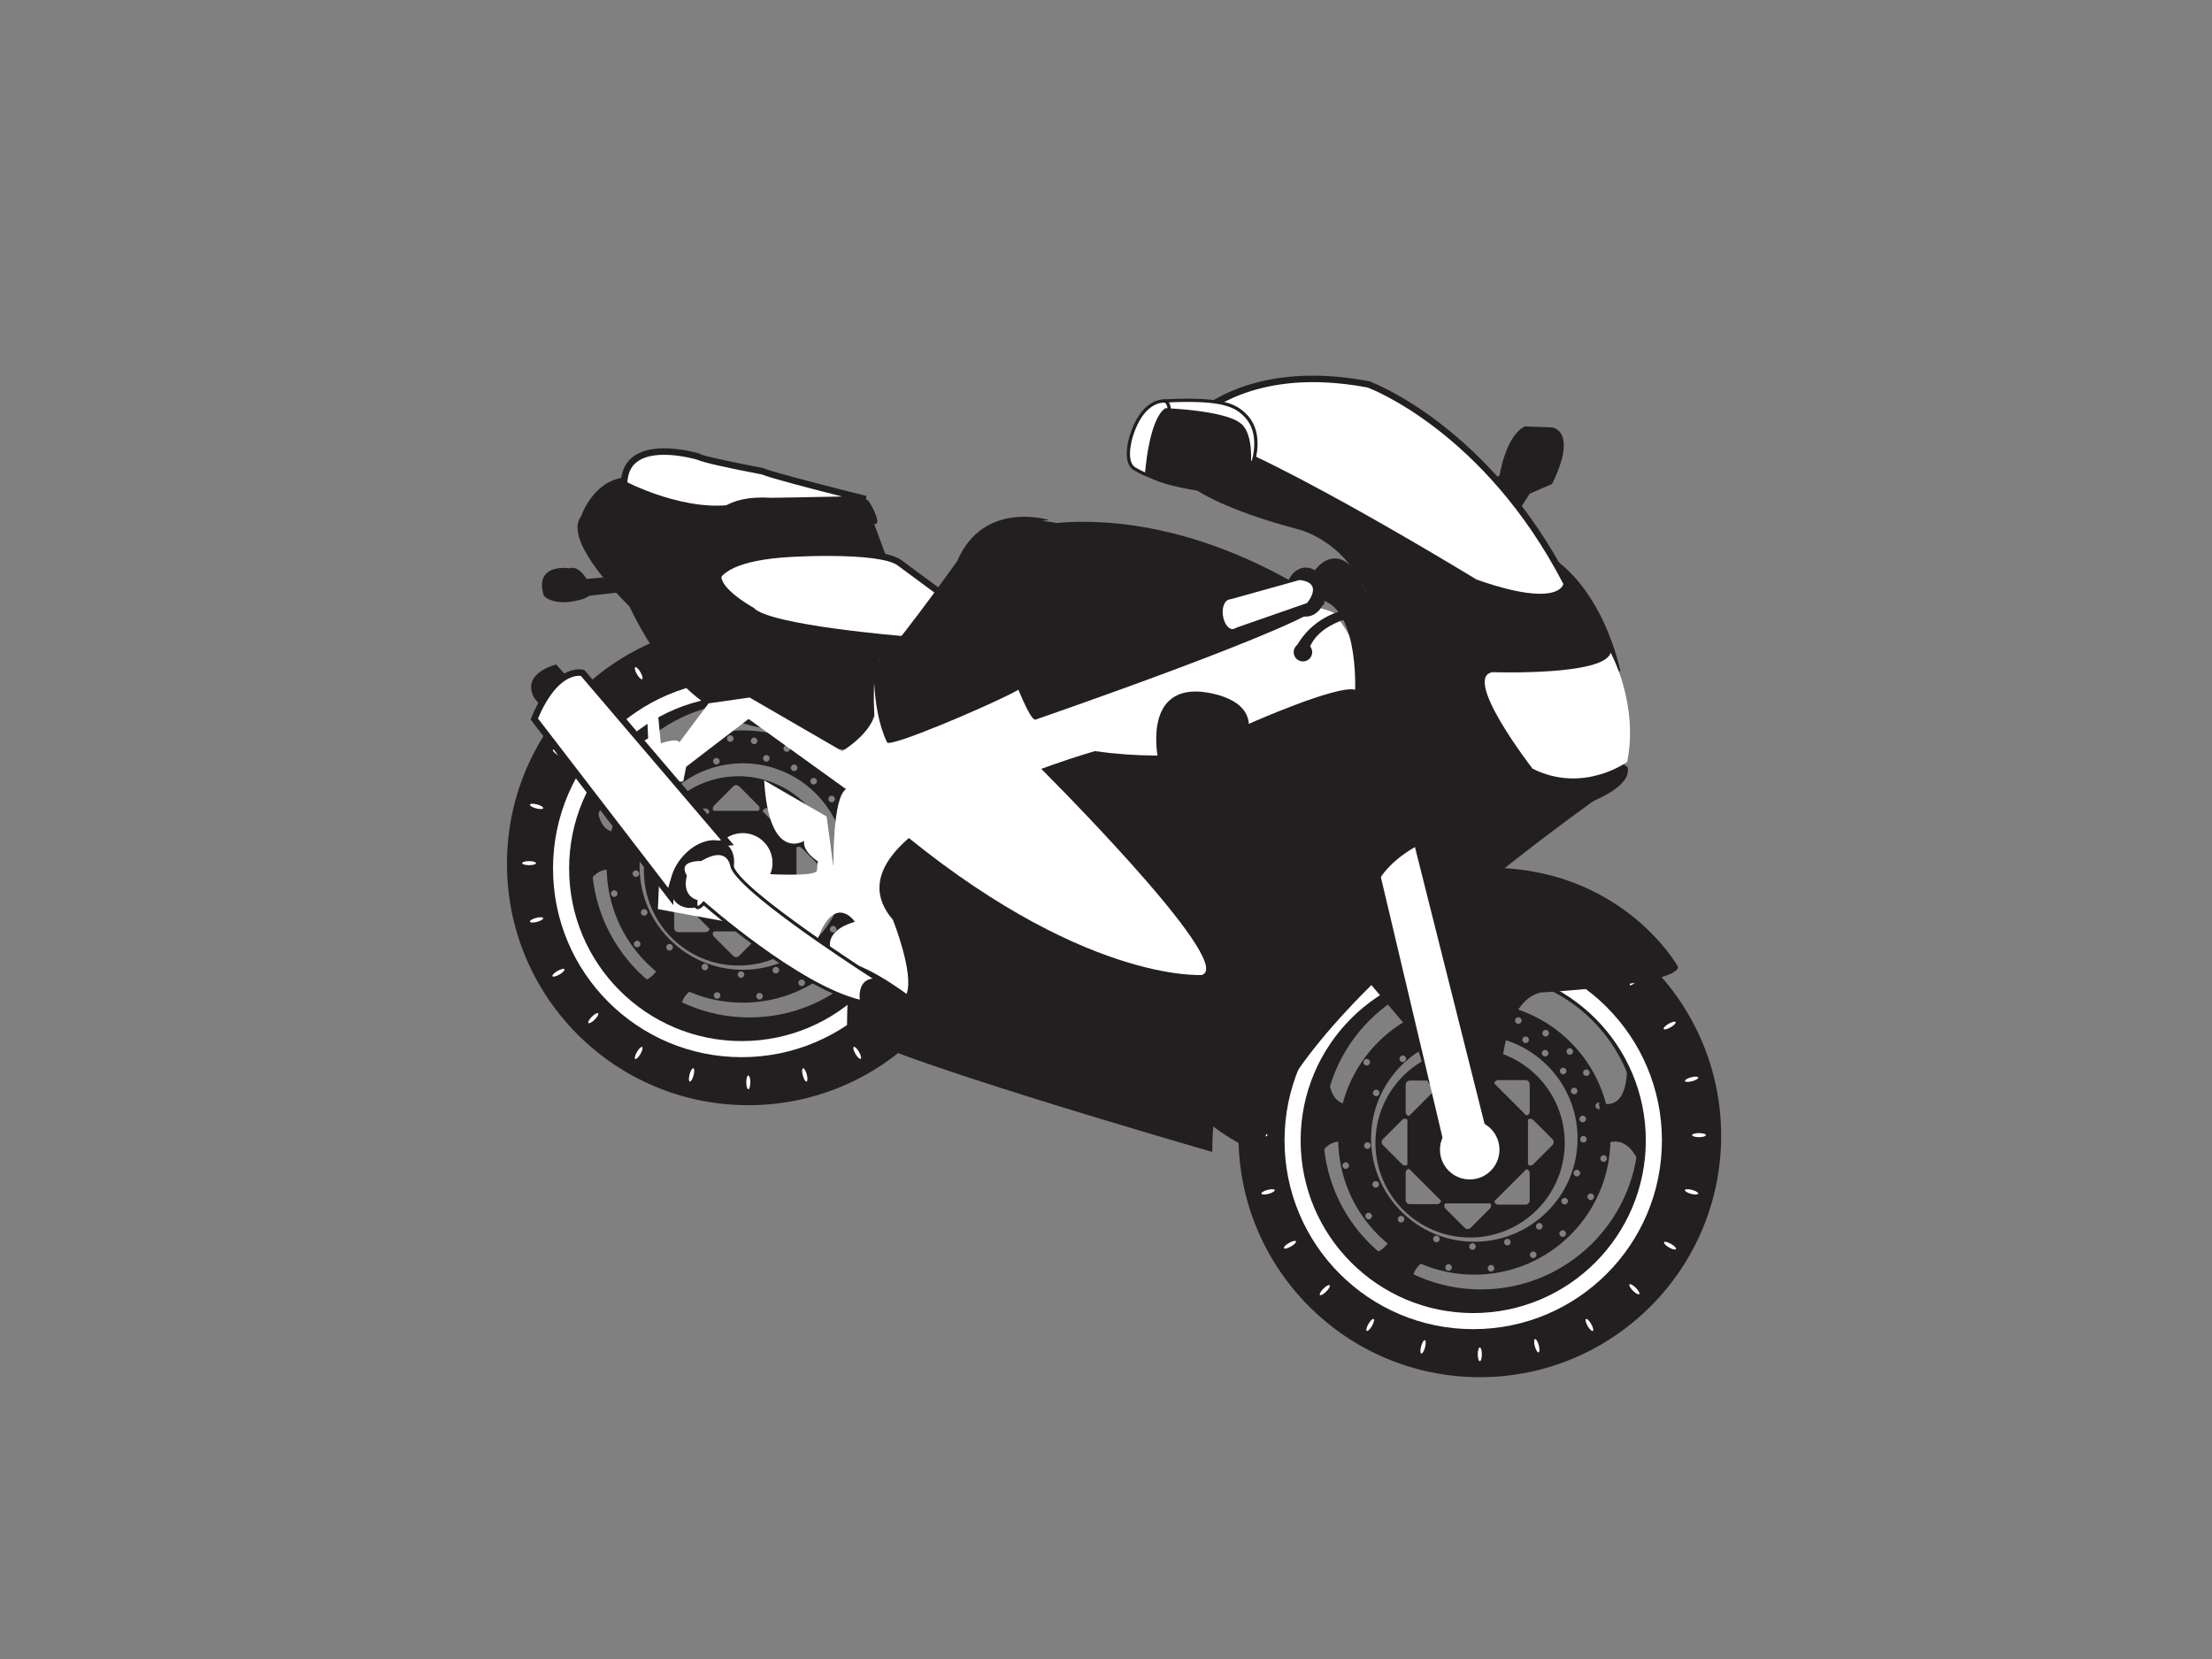 <?xml version="1.0" encoding="utf-8"?>
<!-- Generator: Adobe Illustrator 17.0.0, SVG Export Plug-In . SVG Version: 6.00 Build 0)  -->
<!DOCTYPE svg PUBLIC "-//W3C//DTD SVG 1.1//EN" "http://www.w3.org/Graphics/SVG/1.1/DTD/svg11.dtd">
<svg version="1.1" id="Layer_1" xmlns="http://www.w3.org/2000/svg" xmlns:xlink="http://www.w3.org/1999/xlink" x="0px" y="0px"
	 width="800px" height="600px" viewBox="0 0 800 600" enable-background="new 0 0 800 600" xml:space="preserve">
<rect x="0" y="0" width="800" height="600" fill="#808080" stroke="none"/>
<g>
	<g>
		<g>
			<g>
				<path fill="#231F20" d="M480.341,384.87c0,0-1.409,17.721,10.138,13.888l-2.204,15.208c0,0-8.73-6.084-13.753,10.314
					C474.522,424.28,465.791,403.914,480.341,384.87z"/>
			</g>
			<g>
				<path fill="#231F20" d="M622.479,410.791c0,48.205-39.081,87.286-87.289,87.286c-48.204,0-87.283-39.08-87.283-87.286
					c0-48.206,39.079-87.285,87.283-87.285C583.398,323.506,622.479,362.585,622.479,410.791z M534.927,342.02
					c-39.001,0-70.622,31.618-70.622,70.621c0,39.005,31.621,70.622,70.622,70.622s70.622-31.618,70.622-70.622
					C605.549,373.638,573.928,342.02,534.927,342.02z"/>
			</g>
			<g>
				<path fill="#231F20" d="M609.518,410.525c0,42.071-34.103,76.18-76.179,76.18c-42.072,0-76.176-34.108-76.176-76.18
					c0-42.066,34.104-76.177,76.176-76.177C575.415,334.348,609.518,368.459,609.518,410.525z M535.59,352.337
					c-31.482,0-57.001,25.518-57.001,57.001c0,31.48,25.519,57.001,57.001,57.001c31.483,0,57-25.521,57-57.001
					C592.59,377.855,567.073,352.337,535.59,352.337z"/>
			</g>
			<g>
				<path fill="#231F20" d="M588.358,384.87c0,0,1.408,17.721-10.139,13.888l2.204,15.208c0,0,8.729-6.084,13.753,10.314
					C594.176,424.28,602.907,403.914,588.358,384.87z"/>
			</g>
			<g>
				<path fill="#231F20" d="M517.49,473.946c0,0-13.919-11.099-1.356-18.548l-12.789-8.661c0,0-3.048,11.884-19.093,4.874
					C484.252,451.611,491.456,473.434,517.49,473.946z"/>
			</g>
			<g>
				<path fill="#FFFFFF" d="M601.056,412.466c0,37.689-30.554,68.241-68.242,68.241c-37.691,0-68.244-30.551-68.244-68.241
					c0-37.687,30.554-68.241,68.244-68.241C570.502,344.225,601.056,374.779,601.056,412.466z M532.814,350.047
					c-34.477,0-62.424,27.945-62.424,62.419c0,34.473,27.947,62.424,62.424,62.424c34.472,0,62.419-27.95,62.419-62.424
					C595.233,377.992,567.286,350.047,532.814,350.047z"/>
			</g>
			<g>
				<path fill="#231F20" d="M565.91,413.338c0,18.907-15.325,34.23-34.231,34.23c-18.907,0-34.236-15.323-34.236-34.23
					c0-18.908,15.329-34.233,34.236-34.233C550.585,379.105,565.91,394.43,565.91,413.338z M531.835,382.722
					c-0.625-0.532-1.515-0.532-2.047,0l-7.028,7.03c-0.532,0.531-0.532,1.332-0.179,1.867h16.37
					c0.445-0.625,0.445-1.336-0.088-1.867L531.835,382.722L531.835,382.722z M529.779,444.118c0.62,0.534,1.509,0.534,2.042,0
					l7.027-7.03c0.534-0.532,0.534-1.329,0.179-1.867h-16.368c-0.446,0.624-0.446,1.335,0.09,1.867L529.779,444.118L529.779,444.118
					z M561.501,414.095c0.536-0.62,0.536-1.511,0-2.047l-7.025-7.023c-0.534-0.532-1.335-0.532-1.869-0.179v16.366
					c0.622,0.445,1.335,0.445,1.869-0.089L561.501,414.095L561.501,414.095z M500.107,412.037c-0.535,0.627-0.535,1.511,0,2.044
					l7.028,7.029c0.53,0.534,1.334,0.534,1.868,0.179v-16.37c-0.625-0.44-1.338-0.44-1.868,0.093L500.107,412.037L500.107,412.037z
					 M553.241,392.089c-0.062-0.817-0.692-1.445-1.449-1.449l-9.937,0.003c-0.755,0-1.322,0.564-1.445,1.195l11.57,11.571
					c0.757-0.124,1.261-0.629,1.261-1.382V392.089L553.241,392.089z M508.372,434.047c0.064,0.817,0.69,1.445,1.445,1.445h9.94
					c0.755,0,1.316-0.564,1.445-1.197l-11.573-11.573c-0.757,0.129-1.257,0.631-1.257,1.386V434.047L508.372,434.047z
					 M551.783,435.676c0.819-0.059,1.445-0.688,1.445-1.445v-9.938c0-0.754-0.565-1.319-1.193-1.444l-11.573,11.57
					c0.126,0.758,0.632,1.257,1.384,1.257H551.783L551.783,435.676z M509.827,390.808c-0.817,0.064-1.446,0.694-1.446,1.448v9.938
					c0,0.757,0.565,1.321,1.194,1.446l11.576-11.572c-0.129-0.755-0.631-1.26-1.386-1.26H509.827L509.827,390.808z"/>
			</g>
			<g>
				<path fill="#231F20" d="M582.449,411.759c0,27.196-22.043,49.242-49.241,49.242c-27.194,0-49.24-22.046-49.24-49.242
					c0-27.198,22.046-49.243,49.24-49.243C560.406,362.516,582.449,384.562,582.449,411.759z M533.208,374.423
					c-20.62,0-37.339,16.716-37.339,37.337c0,20.622,16.719,37.339,37.339,37.339c20.621,0,37.34-16.717,37.34-37.339
					C570.548,391.138,553.829,374.423,533.208,374.423z M537.308,365.118c-0.657,0-1.189,0.532-1.189,1.191
					c0,0.658,0.532,1.191,1.189,1.191c0.655,0,1.188-0.533,1.188-1.191C538.497,365.65,537.964,365.118,537.308,365.118z
					 M541.717,371.423c-0.661,0-1.189,0.534-1.189,1.192c0,0.655,0.528,1.188,1.189,1.188c0.655,0,1.187-0.533,1.187-1.188
					C542.905,371.957,542.373,371.423,541.717,371.423z M549.122,367.896c-0.656,0-1.191,0.532-1.191,1.19
					c0,0.658,0.534,1.19,1.191,1.19c0.659,0,1.193-0.532,1.193-1.19C550.315,368.428,549.781,367.896,549.122,367.896z
					 M551.769,374.863c-0.658,0-1.193,0.532-1.193,1.189c0,0.659,0.535,1.19,1.193,1.19c0.657,0,1.189-0.531,1.189-1.19
					C552.958,375.395,552.426,374.863,551.769,374.863z M559,372.481c-0.661,0-1.191,0.532-1.191,1.192
					c0,0.656,0.53,1.19,1.191,1.19c0.653,0,1.188-0.534,1.188-1.19C560.188,373.013,559.653,372.481,559,372.481z M558.821,379.713
					c-0.657,0-1.189,0.531-1.189,1.188c0,0.658,0.532,1.191,1.189,1.191c0.661,0,1.193-0.533,1.193-1.191
					C560.014,380.244,559.482,379.713,558.821,379.713z M567.727,379.093c-0.656,0-1.191,0.532-1.191,1.193
					c0,0.656,0.535,1.188,1.191,1.188c0.655,0,1.19-0.532,1.19-1.188C568.916,379.625,568.382,379.093,567.727,379.093z
					 M565.347,386.148c-0.658,0-1.191,0.532-1.191,1.19c0,0.656,0.533,1.189,1.191,1.189c0.654,0,1.188-0.533,1.188-1.189
					C566.536,386.68,566.002,386.148,565.347,386.148z M569.314,393.378c-0.656,0-1.191,0.532-1.191,1.19
					c0,0.658,0.534,1.19,1.191,1.19c0.657,0,1.191-0.532,1.191-1.19C570.505,393.91,569.97,393.378,569.314,393.378z
					 M578.219,398.758c-0.659,0-1.194,0.531-1.194,1.188c0,0.658,0.535,1.191,1.194,1.191c0.656,0,1.191-0.533,1.191-1.191
					C579.41,399.289,578.875,398.758,578.219,398.758z M572.4,403.514c-0.658,0-1.192,0.537-1.192,1.193
					c0,0.656,0.534,1.188,1.192,1.188c0.658,0,1.19-0.533,1.19-1.188C573.59,404.052,573.058,403.514,572.4,403.514z
					 M572.663,410.834c-0.656,0-1.188,0.535-1.188,1.192c0,0.656,0.532,1.188,1.188,1.188c0.656,0,1.19-0.532,1.19-1.188
					C573.853,411.369,573.319,410.834,572.663,410.834z M579.98,417.799c-0.656,0-1.187,0.534-1.187,1.191
					c0,0.656,0.531,1.191,1.187,1.191c0.661,0,1.193-0.535,1.193-1.191C581.173,418.333,580.641,417.799,579.98,417.799z
					 M570.287,423.089c-0.66,0-1.194,0.534-1.194,1.191c0,0.656,0.534,1.189,1.194,1.189c0.656,0,1.188-0.533,1.188-1.189
					C571.475,423.623,570.943,423.089,570.287,423.089z M575.31,431.642c-0.656,0-1.188,0.534-1.188,1.19
					c0,0.656,0.533,1.189,1.188,1.189c0.656,0,1.19-0.533,1.19-1.189C576.5,432.176,575.966,431.642,575.31,431.642z
					 M565.877,433.228c-0.658,0-1.192,0.533-1.192,1.191c0,0.656,0.534,1.191,1.192,1.191c0.656,0,1.189-0.534,1.189-1.191
					C567.066,433.761,566.532,433.228,565.877,433.228z M565.17,444.955c-0.658,0-1.19,0.534-1.19,1.191
					c0,0.656,0.532,1.191,1.19,1.191c0.659,0,1.192-0.535,1.192-1.191C566.362,445.489,565.829,444.955,565.17,444.955z
					 M556.707,442.31c-0.658,0-1.192,0.532-1.192,1.191c0,0.658,0.534,1.191,1.192,1.191c0.655,0,1.19-0.533,1.19-1.191
					C557.897,442.842,557.362,442.31,556.707,442.31z M554.503,452.627c-0.659,0-1.192,0.532-1.192,1.19
					c0,0.658,0.533,1.189,1.192,1.189c0.657,0,1.189-0.531,1.189-1.189C555.692,453.159,555.16,452.627,554.503,452.627z
					 M545.155,448.042c-0.658,0-1.19,0.534-1.19,1.19c0,0.658,0.532,1.191,1.19,1.191c0.659,0,1.192-0.533,1.192-1.191
					C546.347,448.576,545.814,448.042,545.155,448.042z M539.249,457.474c-0.656,0-1.19,0.534-1.19,1.193
					c0,0.655,0.534,1.187,1.19,1.187c0.658,0,1.191-0.532,1.191-1.187C540.439,458.008,539.906,457.474,539.249,457.474z
					 M532.545,449.628c-0.653,0-1.188,0.533-1.188,1.191c0,0.659,0.534,1.191,1.188,1.191c0.661,0,1.194-0.532,1.194-1.191
					C533.739,450.161,533.206,449.628,532.545,449.628z M523.907,457.212c-0.656,0-1.19,0.532-1.19,1.19
					c0,0.658,0.533,1.192,1.19,1.192c0.656,0,1.192-0.534,1.192-1.192C525.099,457.744,524.563,457.212,523.907,457.212z
					 M519.499,446.897c-0.658,0-1.19,0.531-1.19,1.19c0,0.656,0.532,1.191,1.19,1.191c0.659,0,1.19-0.534,1.19-1.191
					C520.689,447.427,520.158,446.897,519.499,446.897z M507.862,450.598c-0.659,0-1.193,0.535-1.193,1.191
					c0,0.659,0.534,1.191,1.193,1.191c0.657,0,1.189-0.532,1.189-1.191C509.051,451.133,508.519,450.598,507.862,450.598z
					 M506.716,439.755c-0.658,0-1.192,0.532-1.192,1.19c0,0.656,0.534,1.188,1.192,1.188c0.658,0,1.19-0.532,1.19-1.188
					C507.906,440.287,507.374,439.755,506.716,439.755z M494.989,438.608c-0.656,0-1.188,0.534-1.188,1.193
					c0,0.656,0.532,1.188,1.188,1.188c0.658,0,1.193-0.532,1.193-1.188C496.182,439.142,495.647,438.608,494.989,438.608z
					 M497.546,427.147c-0.658,0-1.193,0.532-1.193,1.187c0,0.662,0.535,1.194,1.193,1.194c0.656,0,1.191-0.532,1.191-1.194
					C498.737,427.679,498.202,427.147,497.546,427.147z M486.701,420.359c-0.656,0-1.191,0.533-1.191,1.191
					c0,0.657,0.534,1.189,1.191,1.189c0.659,0,1.191-0.532,1.191-1.189C487.892,420.892,487.359,420.359,486.701,420.359z
					 M494.548,413.129c-0.656,0-1.19,0.532-1.19,1.19c0,0.659,0.534,1.191,1.19,1.191c0.66,0,1.192-0.532,1.192-1.191
					C495.74,413.661,495.208,413.129,494.548,413.129z M486.525,400.959c-0.658,0-1.192,0.532-1.192,1.188
					c0,0.662,0.534,1.194,1.192,1.194c0.656,0,1.19-0.532,1.19-1.194C487.715,401.491,487.18,400.959,486.525,400.959z
					 M497.723,394.082c-0.66,0-1.191,0.532-1.191,1.19c0,0.657,0.531,1.191,1.191,1.191c0.656,0,1.188-0.534,1.188-1.191
					C498.911,394.614,498.379,394.082,497.723,394.082z M494.282,382.972c-0.657,0-1.188,0.535-1.188,1.191
					c0,0.656,0.531,1.19,1.188,1.19c0.658,0,1.193-0.534,1.193-1.19C495.475,383.507,494.94,382.972,494.282,382.972z
					 M507.333,381.74c-0.658,0-1.19,0.532-1.19,1.19c0,0.658,0.532,1.19,1.19,1.19c0.653,0,1.189-0.532,1.189-1.19
					C508.521,382.272,507.986,381.74,507.333,381.74z M511.476,368.426c-0.66,0-1.191,0.532-1.191,1.188
					c0,0.658,0.531,1.192,1.191,1.192c0.658,0,1.19-0.534,1.19-1.192C512.666,368.958,512.134,368.426,511.476,368.426z
					 M523.643,372.481c-0.659,0-1.191,0.532-1.191,1.192c0,0.656,0.532,1.19,1.191,1.19c0.659,0,1.191-0.534,1.191-1.19
					C524.834,373.013,524.302,372.481,523.643,372.481z M528.669,364.281c-0.655,0-1.191,0.534-1.191,1.19
					c0,0.656,0.535,1.193,1.191,1.193c0.656,0,1.19-0.537,1.19-1.193C529.859,364.815,529.325,364.281,528.669,364.281z
					 M573.723,386.764c-0.659,0-1.193,0.532-1.193,1.193c0,0.656,0.534,1.188,1.193,1.188c0.656,0,1.189-0.532,1.189-1.188
					C574.911,387.296,574.378,386.764,573.723,386.764z"/>
			</g>
		</g>
		<g>
			<g>
				<ellipse fill="#FFFFFF" cx="535.193" cy="489.814" rx="0.734" ry="2.495"/>
			</g>
			<g>
				<ellipse fill="#FFFFFF" cx="535.193" cy="331.254" rx="0.734" ry="2.496"/>
			</g>
		</g>
		<g>
			<g>
				
					<ellipse transform="matrix(0.966 -0.258 0.258 0.966 -106.692 159.523)" fill="#FFFFFF" cx="555.713" cy="487.113" rx="0.734" ry="2.496"/>
			</g>
			<g>
				
					<ellipse transform="matrix(0.966 -0.26 0.26 0.966 -69.094 145.195)" fill="#FFFFFF" cx="514.673" cy="333.954" rx="0.734" ry="2.497"/>
			</g>
		</g>
		<g>
			<g>
				<path fill="#FFFFFF" d="M575.471,478.826c0.688,1.193,0.961,2.326,0.611,2.528c-0.349,0.202-1.194-0.601-1.887-1.793
					c-0.687-1.196-0.961-2.328-0.61-2.529C573.934,476.828,574.78,477.631,575.471,478.826z"/>
			</g>
			<g>
				<path fill="#FFFFFF" d="M496.191,341.509c0.688,1.192,0.961,2.326,0.61,2.527c-0.349,0.202-1.192-0.601-1.882-1.794
					c-0.692-1.192-0.964-2.326-0.613-2.528C494.656,339.513,495.5,340.315,496.191,341.509z"/>
			</g>
		</g>
		<g>
			<g>
				
					<ellipse transform="matrix(0.707 -0.707 0.707 0.707 -156.795 554.418)" fill="#FFFFFF" cx="591.252" cy="466.593" rx="0.735" ry="2.496"/>
			</g>
			<g>
				<path fill="#FFFFFF" d="M479.653,353.955c0.976,0.972,1.531,1.996,1.246,2.285c-0.284,0.284-1.309-0.272-2.284-1.249
					c-0.972-0.972-1.533-1.996-1.247-2.284C477.656,352.423,478.679,352.981,479.653,353.955z"/>
			</g>
		</g>
		<g>
			<g>
				
					<ellipse transform="matrix(0.5 -0.866 0.866 0.5 -87.796 748.361)" fill="#FFFFFF" cx="603.852" cy="450.173" rx="0.735" ry="2.495"/>
			</g>
			<g>
				<path fill="#FFFFFF" d="M466.902,370.257c1.192,0.69,1.995,1.532,1.796,1.886c-0.205,0.349-1.338,0.078-2.531-0.613
					c-1.192-0.69-1.996-1.532-1.794-1.883C464.574,369.296,465.708,369.569,466.902,370.257z"/>
			</g>
		</g>
		<g>
			<g>
				<path fill="#FFFFFF" d="M611.964,430.343c1.33,0.357,2.324,0.964,2.22,1.356c-0.106,0.39-1.271,0.417-2.603,0.064
					c-1.333-0.358-2.325-0.968-2.219-1.359C609.464,430.014,610.63,429.987,611.964,430.343z"/>
			</g>
			<g>
				<path fill="#FFFFFF" d="M458.804,389.306c1.329,0.357,2.326,0.964,2.222,1.354c-0.105,0.39-1.269,0.422-2.603,0.064
					c-1.331-0.358-2.324-0.964-2.221-1.356C456.308,388.978,457.473,388.948,458.804,389.306z"/>
			</g>
		</g>
		<g>
			<g>
				<path fill="#FFFFFF" d="M614.473,409.798c1.375,0.002,2.495,0.328,2.495,0.736c0,0.403-1.12,0.732-2.495,0.734
					c-1.382,0-2.496-0.331-2.496-0.736C611.977,410.13,613.094,409.798,614.473,409.798z"/>
			</g>
			<g>
				<path fill="#FFFFFF" d="M455.913,409.8c1.376,0,2.496,0.326,2.496,0.734c0,0.403-1.12,0.734-2.496,0.734
					c-1.379,0-2.496-0.331-2.496-0.734C453.417,410.13,454.535,409.8,455.913,409.8z"/>
			</g>
		</g>
		<g>
			<g>
				
					<ellipse transform="matrix(-0.257 -0.966 0.966 -0.257 392.273 1081.531)" fill="#FFFFFF" cx="611.772" cy="390.014" rx="0.735" ry="2.496"/>
			</g>
			<g>
				<path fill="#FFFFFF" d="M458.423,430.343c1.334-0.356,2.496-0.329,2.603,0.061c0.104,0.391-0.892,1.001-2.222,1.359
					c-1.331,0.355-2.496,0.328-2.602-0.064C456.099,431.308,457.092,430.698,458.423,430.343z"/>
			</g>
		</g>
		<g>
			<g>
				<path fill="#FFFFFF" d="M603.484,370.257c1.193-0.688,2.327-0.963,2.528-0.611c0.202,0.349-0.601,1.193-1.794,1.886
					c-1.194,0.688-2.328,0.959-2.528,0.606C601.487,371.793,602.289,370.944,603.484,370.257z"/>
			</g>
			<g>
				<path fill="#FFFFFF" d="M466.167,449.537c1.193-0.689,2.324-0.965,2.529-0.614c0.201,0.352-0.602,1.196-1.794,1.887
					c-1.194,0.687-2.328,0.963-2.531,0.612C464.171,451.071,464.975,450.225,466.167,449.537z"/>
			</g>
		</g>
		<g>
			<g>
				<path fill="#FFFFFF" d="M590.73,353.953c0.978-0.97,2.001-1.533,2.288-1.243c0.286,0.284-0.273,1.307-1.246,2.284
					c-0.979,0.974-2,1.531-2.285,1.242C589.203,355.956,589.757,354.928,590.73,353.953z"/>
			</g>
			<g>
				<path fill="#FFFFFF" d="M478.614,466.071c0.975-0.972,1.996-1.53,2.284-1.245c0.285,0.286-0.272,1.312-1.248,2.287
					c-0.972,0.972-1.995,1.533-2.285,1.243C477.082,468.072,477.64,467.049,478.614,466.071z"/>
			</g>
		</g>
		<g>
			<g>
				<path fill="#FFFFFF" d="M574.195,341.507c0.69-1.192,1.533-1.998,1.887-1.793c0.347,0.202,0.073,1.334-0.613,2.528
					c-0.69,1.196-1.535,1.996-1.883,1.789C573.237,343.835,573.508,342.701,574.195,341.507z"/>
			</g>
			<g>
				<path fill="#FFFFFF" d="M494.915,478.824c0.692-1.192,1.533-1.996,1.886-1.796c0.349,0.203,0.077,1.339-0.614,2.533
					c-0.688,1.192-1.531,1.995-1.883,1.793C493.954,481.151,494.227,480.018,494.915,478.824z"/>
			</g>
		</g>
		<g>
			<g>
				<path fill="#FFFFFF" d="M554.999,333.764c0.36-1.329,0.964-2.326,1.358-2.22c0.39,0.105,0.417,1.271,0.064,2.601
					c-0.357,1.335-0.969,2.326-1.358,2.219C554.676,336.262,554.644,335.094,554.999,333.764z"/>
			</g>
			<g>
				<path fill="#FFFFFF" d="M513.962,486.922c0.358-1.334,0.961-2.324,1.356-2.224c0.39,0.106,0.423,1.274,0.064,2.607
					c-0.357,1.329-0.964,2.321-1.358,2.22C513.636,489.42,513.608,488.255,513.962,486.922z"/>
			</g>
		</g>
	</g>
	<g>
		<g>
			<g>
				<path fill="#231F20" d="M215.78,286.503c0,0-1.41,17.721,10.14,13.886l-2.204,15.211c0,0-8.729-6.086-13.753,10.313
					C209.963,325.913,201.233,305.549,215.78,286.503z"/>
			</g>
			<g>
				<path fill="#231F20" d="M357.92,312.426c0,48.205-39.081,87.284-87.289,87.284c-48.205,0-87.284-39.079-87.284-87.284
					c0-48.208,39.079-87.287,87.284-87.287C318.838,225.139,357.92,264.218,357.92,312.426z M270.369,243.654
					c-39.005,0-70.622,31.619-70.622,70.623c0,39.005,31.618,70.622,70.622,70.622c39.001,0,70.62-31.618,70.62-70.622
					C340.989,275.273,309.369,243.654,270.369,243.654z"/>
			</g>
			<g>
				<path fill="#231F20" d="M344.958,312.16c0,42.071-34.103,76.179-76.176,76.179c-42.074,0-76.178-34.107-76.178-76.179
					c0-42.068,34.104-76.176,76.178-76.176C310.855,235.983,344.958,270.091,344.958,312.16z M271.031,253.969
					c-31.482,0-57.001,25.521-57.001,57.001c0,31.481,25.518,57.002,57.001,57.002s57.001-25.521,57.001-57.002
					C328.031,279.49,302.513,253.969,271.031,253.969z"/>
			</g>
			<g>
				<path fill="#231F20" d="M323.798,286.503c0,0,1.41,17.721-10.14,13.886l2.206,15.211c0,0,8.728-6.086,13.753,10.313
					C329.617,325.913,338.345,305.549,323.798,286.503z"/>
			</g>
			<g>
				<path fill="#231F20" d="M252.931,375.58c0,0-13.92-11.1-1.355-18.549l-12.79-8.66c0,0-3.05,11.882-19.092,4.872
					C219.694,353.244,226.898,375.069,252.931,375.58z"/>
			</g>
			<g>
				<path fill="#FFFFFF" d="M336.497,314.101c0,37.689-30.555,68.24-68.242,68.24c-37.691,0-68.244-30.551-68.244-68.24
					c0-37.688,30.553-68.242,68.244-68.242C305.942,245.859,336.497,276.412,336.497,314.101z M268.255,251.679
					c-34.478,0-62.425,27.947-62.425,62.422c0,34.471,27.947,62.421,62.425,62.421c34.471,0,62.419-27.95,62.419-62.421
					C330.674,279.626,302.726,251.679,268.255,251.679z"/>
			</g>
			<g>
				<path fill="#231F20" d="M301.349,314.971c0,18.907-15.325,34.231-34.232,34.231c-18.906,0-34.233-15.324-34.233-34.231
					c0-18.906,15.327-34.233,34.233-34.233C286.025,280.739,301.349,296.066,301.349,314.971z M267.277,284.357
					c-0.626-0.533-1.515-0.533-2.048,0l-7.027,7.029c-0.534,0.533-0.534,1.332-0.179,1.867h16.369
					c0.445-0.624,0.445-1.334-0.089-1.867L267.277,284.357L267.277,284.357z M265.219,345.752c0.618,0.534,1.509,0.534,2.043,0
					l7.027-7.029c0.533-0.532,0.533-1.331,0.178-1.868h-16.368c-0.444,0.625-0.444,1.336,0.089,1.868L265.219,345.752
					L265.219,345.752z M296.943,315.73c0.534-0.622,0.534-1.511,0-2.046l-7.027-7.025c-0.534-0.533-1.334-0.533-1.869-0.178v16.365
					c0.623,0.445,1.335,0.445,1.869-0.087L296.943,315.73L296.943,315.73z M235.547,313.671c-0.533,0.625-0.533,1.512,0,2.045
					l7.029,7.028c0.531,0.533,1.332,0.533,1.868,0.178v-16.369c-0.625-0.442-1.337-0.442-1.868,0.091L235.547,313.671
					L235.547,313.671z M288.68,293.722c-0.063-0.816-0.689-1.445-1.448-1.447l-9.938,0.002c-0.754,0-1.32,0.565-1.446,1.194
					l11.573,11.572c0.755-0.124,1.258-0.628,1.258-1.381V293.722L288.68,293.722z M243.811,335.682
					c0.064,0.816,0.692,1.445,1.445,1.445h9.941c0.754,0,1.315-0.565,1.444-1.198l-11.572-11.572
					c-0.757,0.128-1.258,0.63-1.258,1.385V335.682L243.811,335.682z M287.223,337.31c0.82-0.06,1.446-0.687,1.446-1.444v-9.937
					c0-0.756-0.566-1.32-1.194-1.446l-11.572,11.571c0.124,0.757,0.631,1.256,1.383,1.256H287.223L287.223,337.31z M245.269,292.443
					c-0.819,0.063-1.449,0.692-1.449,1.446v9.939c0,0.755,0.566,1.32,1.196,1.446l11.571-11.573
					c-0.125-0.754-0.628-1.259-1.382-1.259H245.269L245.269,292.443z"/>
			</g>
			<g>
				<path fill="#231F20" d="M317.889,313.394c0,27.197-22.042,49.242-49.24,49.242c-27.194,0-49.241-22.046-49.241-49.242
					c0-27.196,22.047-49.242,49.241-49.242C295.847,264.152,317.889,286.198,317.889,313.394z M268.649,276.055
					c-20.621,0-37.338,16.718-37.338,37.339c0,20.622,16.717,37.339,37.338,37.339c20.622,0,37.34-16.717,37.34-37.339
					C305.989,292.773,289.271,276.055,268.649,276.055z M272.749,266.753c-0.656,0-1.19,0.532-1.19,1.19
					c0,0.656,0.534,1.19,1.19,1.19c0.657,0,1.189-0.533,1.189-1.19C273.938,267.285,273.406,266.753,272.749,266.753z
					 M277.157,273.058c-0.659,0-1.188,0.533-1.188,1.19c0,0.658,0.53,1.191,1.188,1.191c0.654,0,1.19-0.533,1.19-1.191
					C278.347,273.591,277.811,273.058,277.157,273.058z M284.562,269.53c-0.654,0-1.19,0.532-1.19,1.191
					c0,0.656,0.535,1.19,1.19,1.19c0.66,0,1.193-0.533,1.193-1.19C285.755,270.062,285.222,269.53,284.562,269.53z M287.208,276.495
					c-0.656,0-1.19,0.533-1.19,1.191c0,0.658,0.533,1.19,1.19,1.19c0.659,0,1.192-0.532,1.192-1.19
					C288.399,277.029,287.866,276.495,287.208,276.495z M294.44,274.116c-0.659,0-1.191,0.533-1.191,1.191
					c0,0.656,0.532,1.188,1.191,1.188c0.654,0,1.188-0.533,1.188-1.188C295.627,274.649,295.094,274.116,294.44,274.116z
					 M294.263,281.346c-0.656,0-1.19,0.532-1.19,1.189c0,0.659,0.533,1.191,1.19,1.191c0.658,0,1.192-0.532,1.192-1.191
					C295.454,281.878,294.92,281.346,294.263,281.346z M303.167,280.729c-0.659,0-1.191,0.532-1.191,1.19
					c0,0.656,0.532,1.191,1.191,1.191c0.657,0,1.19-0.534,1.19-1.191C304.357,281.261,303.824,280.729,303.167,280.729z
					 M300.788,287.782c-0.658,0-1.192,0.532-1.192,1.188c0,0.659,0.534,1.192,1.192,1.192c0.656,0,1.189-0.533,1.189-1.192
					C301.977,288.314,301.443,287.782,300.788,287.782z M304.755,295.012c-0.658,0-1.191,0.531-1.191,1.189
					c0,0.659,0.533,1.191,1.191,1.191c0.656,0,1.191-0.532,1.191-1.191C305.945,295.543,305.411,295.012,304.755,295.012z
					 M313.658,300.389c-0.658,0-1.191,0.533-1.191,1.19c0,0.659,0.533,1.192,1.191,1.192c0.658,0,1.192-0.533,1.192-1.192
					C314.85,300.923,314.316,300.389,313.658,300.389z M307.84,305.151c-0.657,0-1.192,0.534-1.192,1.191
					c0,0.658,0.535,1.191,1.192,1.191c0.656,0,1.19-0.533,1.19-1.191C309.029,305.685,308.496,305.151,307.84,305.151z
					 M308.103,312.469c-0.654,0-1.188,0.534-1.188,1.19c0,0.659,0.533,1.191,1.188,1.191c0.656,0,1.191-0.532,1.191-1.191
					C309.294,313.003,308.759,312.469,308.103,312.469z M315.422,319.434c-0.658,0-1.187,0.534-1.187,1.19
					c0,0.656,0.53,1.192,1.187,1.192c0.658,0,1.192-0.535,1.192-1.192C316.614,319.968,316.08,319.434,315.422,319.434z
					 M305.725,324.724c-0.657,0-1.19,0.534-1.19,1.19c0,0.657,0.533,1.189,1.19,1.189c0.656,0,1.192-0.532,1.192-1.189
					C306.917,325.258,306.381,324.724,305.725,324.724z M310.75,333.276c-0.654,0-1.188,0.534-1.188,1.191
					c0,0.655,0.533,1.188,1.188,1.188c0.658,0,1.191-0.533,1.191-1.188C311.941,333.81,311.408,333.276,310.75,333.276z
					 M301.317,334.863c-0.657,0-1.191,0.533-1.191,1.191c0,0.655,0.534,1.19,1.191,1.19c0.655,0,1.188-0.534,1.188-1.19
					C302.505,335.396,301.972,334.863,301.317,334.863z M300.611,346.59c-0.658,0-1.191,0.534-1.191,1.19
					c0,0.655,0.533,1.191,1.191,1.191c0.659,0,1.191-0.535,1.191-1.191C301.802,347.124,301.27,346.59,300.611,346.59z
					 M292.145,343.945c-0.656,0-1.19,0.532-1.19,1.19c0,0.658,0.533,1.191,1.19,1.191c0.658,0,1.192-0.533,1.192-1.191
					C293.337,344.477,292.803,343.945,292.145,343.945z M289.943,354.26c-0.658,0-1.194,0.532-1.194,1.191
					c0,0.656,0.536,1.188,1.194,1.188c0.655,0,1.188-0.532,1.188-1.188C291.132,354.792,290.599,354.26,289.943,354.26z
					 M280.596,349.675c-0.658,0-1.191,0.534-1.191,1.19c0,0.659,0.533,1.192,1.191,1.192c0.658,0,1.19-0.533,1.19-1.192
					C281.786,350.21,281.254,349.675,280.596,349.675z M274.689,359.108c-0.654,0-1.191,0.535-1.191,1.193
					c0,0.656,0.536,1.188,1.191,1.188c0.658,0,1.19-0.532,1.19-1.188C275.879,359.643,275.347,359.108,274.689,359.108z
					 M267.987,351.263c-0.656,0-1.189,0.532-1.189,1.191c0,0.658,0.533,1.19,1.189,1.19c0.659,0,1.191-0.532,1.191-1.19
					C269.178,351.795,268.646,351.263,267.987,351.263z M259.348,358.846c-0.659,0-1.19,0.532-1.19,1.188
					c0,0.658,0.531,1.192,1.19,1.192c0.655,0,1.191-0.534,1.191-1.192C260.539,359.378,260.003,358.846,259.348,358.846z
					 M254.94,348.53c-0.656,0-1.19,0.532-1.19,1.19c0,0.658,0.533,1.192,1.19,1.192c0.659,0,1.189-0.534,1.189-1.192
					C256.129,349.062,255.599,348.53,254.94,348.53z M243.303,352.233c-0.659,0-1.193,0.535-1.193,1.191
					c0,0.658,0.534,1.19,1.193,1.19c0.654,0,1.187-0.532,1.187-1.19C244.491,352.768,243.958,352.233,243.303,352.233z
					 M242.156,341.389c-0.656,0-1.191,0.532-1.191,1.191c0,0.657,0.535,1.189,1.191,1.189c0.658,0,1.191-0.532,1.191-1.189
					C243.347,341.921,242.814,341.389,242.156,341.389z M230.431,340.242c-0.658,0-1.192,0.534-1.192,1.194
					c0,0.656,0.534,1.188,1.192,1.188c0.656,0,1.19-0.532,1.19-1.188C231.621,340.776,231.087,340.242,230.431,340.242z
					 M232.987,328.781c-0.658,0-1.193,0.532-1.193,1.188c0,0.661,0.535,1.193,1.193,1.193c0.656,0,1.189-0.532,1.189-1.193
					C234.176,329.313,233.643,328.781,232.987,328.781z M222.141,321.993c-0.657,0-1.19,0.533-1.19,1.192
					c0,0.656,0.533,1.188,1.19,1.188c0.656,0,1.191-0.532,1.191-1.188C223.332,322.526,222.798,321.993,222.141,321.993z
					 M229.988,314.763c-0.657,0-1.19,0.532-1.19,1.191c0,0.659,0.533,1.191,1.19,1.191c0.659,0,1.191-0.532,1.191-1.191
					C231.179,315.295,230.647,314.763,229.988,314.763z M221.963,302.594c-0.657,0-1.19,0.532-1.19,1.188
					c0,0.658,0.533,1.191,1.19,1.191c0.659,0,1.192-0.533,1.192-1.191C223.155,303.126,222.622,302.594,221.963,302.594z
					 M233.163,295.716c-0.659,0-1.19,0.533-1.19,1.19c0,0.658,0.531,1.192,1.19,1.192c0.656,0,1.189-0.534,1.189-1.192
					C234.352,296.249,233.819,295.716,233.163,295.716z M229.723,284.606c-0.656,0-1.191,0.533-1.191,1.193
					c0,0.656,0.534,1.189,1.191,1.189c0.658,0,1.191-0.533,1.191-1.189C230.914,285.139,230.381,284.606,229.723,284.606z
					 M242.774,283.374c-0.659,0-1.191,0.532-1.191,1.191c0,0.658,0.532,1.188,1.191,1.188c0.654,0,1.187-0.531,1.187-1.188
					C243.961,283.905,243.428,283.374,242.774,283.374z M246.916,270.059c-0.658,0-1.19,0.533-1.19,1.192
					c0,0.657,0.532,1.19,1.19,1.19c0.657,0,1.191-0.533,1.191-1.19C248.107,270.592,247.573,270.059,246.916,270.059z
					 M259.083,274.116c-0.657,0-1.188,0.533-1.188,1.191c0,0.656,0.532,1.188,1.188,1.188c0.658,0,1.192-0.533,1.192-1.188
					C260.274,274.649,259.74,274.116,259.083,274.116z M264.109,265.915c-0.657,0-1.19,0.534-1.19,1.192
					c0,0.656,0.533,1.191,1.19,1.191c0.658,0,1.191-0.535,1.191-1.191C265.3,266.449,264.767,265.915,264.109,265.915z
					 M309.163,288.399c-0.659,0-1.192,0.532-1.192,1.192c0,0.655,0.533,1.188,1.192,1.188c0.657,0,1.19-0.533,1.19-1.188
					C310.352,288.931,309.819,288.399,309.163,288.399z"/>
			</g>
		</g>
		<g>
			<g>
				<ellipse fill="#FFFFFF" cx="270.633" cy="391.448" rx="0.734" ry="2.496"/>
			</g>
			<g>
				<ellipse fill="#FFFFFF" cx="270.633" cy="232.888" rx="0.734" ry="2.496"/>
			</g>
		</g>
		<g>
			<g>
				
					<ellipse transform="matrix(0.966 -0.258 0.258 0.966 -90.491 88.344)" fill="#FFFFFF" cx="291.153" cy="388.747" rx="0.734" ry="2.497"/>
			</g>
			<g>
				
					<ellipse transform="matrix(0.966 -0.259 0.259 0.966 -52.558 72.958)" fill="#FFFFFF" cx="250.114" cy="235.589" rx="0.735" ry="2.497"/>
			</g>
		</g>
		<g>
			<g>
				
					<ellipse transform="matrix(0.866 -0.499 0.499 0.866 -148.71 205.804)" fill="#FFFFFF" cx="310.274" cy="380.828" rx="0.735" ry="2.494"/>
			</g>
			<g>
				
					<ellipse transform="matrix(0.866 -0.5 0.5 0.866 -90.799 148.094)" fill="#FFFFFF" cx="230.995" cy="243.51" rx="0.734" ry="2.496"/>
			</g>
		</g>
		<g>
			<g>
				<path fill="#FFFFFF" d="M327.212,367.708c0.973,0.974,1.533,1.998,1.246,2.284c-0.286,0.287-1.31-0.273-2.285-1.246
					c-0.975-0.978-1.531-2-1.244-2.284C325.213,366.176,326.236,366.733,327.212,367.708z"/>
			</g>
			<g>
				
					<ellipse transform="matrix(0.708 -0.707 0.707 0.708 -118.233 226.56)" fill="#FFFFFF" cx="214.574" cy="256.108" rx="0.734" ry="2.498"/>
			</g>
		</g>
		<g>
			<g>
				<path fill="#FFFFFF" d="M339.659,351.171c1.192,0.69,1.997,1.533,1.794,1.886c-0.201,0.348-1.334,0.075-2.53-0.612
					c-1.193-0.692-1.995-1.535-1.793-1.885C337.331,350.21,338.465,350.483,339.659,351.171z"/>
			</g>
			<g>
				
					<ellipse transform="matrix(0.501 -0.866 0.866 0.501 -135.071 310.814)" fill="#FFFFFF" cx="201.975" cy="272.528" rx="0.734" ry="2.497"/>
			</g>
		</g>
		<g>
			<g>
				<path fill="#FFFFFF" d="M347.403,331.977c1.331,0.358,2.325,0.964,2.221,1.357c-0.105,0.39-1.271,0.418-2.603,0.064
					c-1.331-0.358-2.325-0.969-2.218-1.359C344.904,331.649,346.07,331.622,347.403,331.977z"/>
			</g>
			<g>
				<path fill="#FFFFFF" d="M194.245,290.94c1.331,0.357,2.326,0.962,2.222,1.355c-0.106,0.39-1.271,0.419-2.603,0.063
					c-1.329-0.357-2.325-0.964-2.22-1.356C191.75,290.612,192.914,290.583,194.245,290.94z"/>
			</g>
		</g>
		<g>
			<g>
				<path fill="#FFFFFF" d="M349.913,311.432c1.378,0.002,2.496,0.329,2.496,0.737c0.001,0.403-1.119,0.731-2.497,0.733
					c-1.379,0-2.496-0.331-2.494-0.735C347.416,311.763,348.535,311.432,349.913,311.432z"/>
			</g>
			<g>
				<ellipse fill="#FFFFFF" cx="191.352" cy="312.167" rx="2.498" ry="0.734"/>
			</g>
		</g>
		<g>
			<g>
				<path fill="#FFFFFF" d="M347.021,290.939c1.331-0.355,2.496-0.33,2.602,0.064c0.105,0.39-0.892,0.996-2.222,1.356
					c-1.334,0.356-2.497,0.326-2.6-0.067C344.695,291.905,345.691,291.294,347.021,290.939z"/>
			</g>
			<g>
				<path fill="#FFFFFF" d="M193.863,331.977c1.333-0.355,2.495-0.328,2.603,0.062c0.104,0.39-0.891,1.001-2.223,1.359
					c-1.329,0.355-2.494,0.328-2.601-0.064C191.539,332.943,192.533,332.333,193.863,331.977z"/>
			</g>
		</g>
		<g>
			<g>
				<path fill="#FFFFFF" d="M338.923,271.89c1.195-0.686,2.327-0.961,2.53-0.609c0.203,0.348-0.603,1.194-1.795,1.885
					c-1.194,0.689-2.327,0.96-2.529,0.608C336.927,273.426,337.73,272.579,338.923,271.89z"/>
			</g>
			<g>
				<path fill="#FFFFFF" d="M201.607,351.171c1.194-0.688,2.325-0.964,2.53-0.613c0.2,0.352-0.602,1.195-1.796,1.887
					c-1.193,0.687-2.325,0.964-2.529,0.612C199.611,352.706,200.414,351.859,201.607,351.171z"/>
			</g>
		</g>
		<g>
			<g>
				<path fill="#FFFFFF" d="M326.172,255.587c0.976-0.971,1.998-1.533,2.287-1.242c0.285,0.283-0.274,1.307-1.248,2.283
					c-0.975,0.975-1.999,1.53-2.283,1.242C324.642,257.589,325.196,256.563,326.172,255.587z"/>
			</g>
			<g>
				<path fill="#FFFFFF" d="M214.053,367.706c0.978-0.973,1.996-1.531,2.285-1.245c0.284,0.286-0.271,1.312-1.248,2.286
					c-0.973,0.972-1.996,1.533-2.284,1.243C212.523,369.707,213.08,368.683,214.053,367.706z"/>
			</g>
		</g>
		<g>
			<g>
				<path fill="#FFFFFF" d="M309.636,243.141c0.69-1.191,1.533-1.997,1.886-1.791c0.349,0.2,0.075,1.332-0.612,2.529
					c-0.69,1.194-1.536,1.996-1.884,1.789C308.675,245.47,308.946,244.334,309.636,243.141z"/>
			</g>
			<g>
				<path fill="#FFFFFF" d="M230.356,380.457c0.69-1.192,1.531-1.995,1.884-1.796c0.349,0.204,0.077,1.34-0.613,2.533
					c-0.687,1.192-1.531,1.996-1.885,1.793C229.395,382.786,229.667,381.653,230.356,380.457z"/>
			</g>
		</g>
		<g>
			<g>
				<path fill="#FFFFFF" d="M290.441,235.398c0.358-1.329,0.964-2.326,1.358-2.219c0.39,0.103,0.415,1.268,0.063,2.601
					c-0.357,1.333-0.968,2.326-1.358,2.218C290.117,237.896,290.084,236.73,290.441,235.398z"/>
			</g>
			<g>
				<path fill="#FFFFFF" d="M249.402,388.556c0.357-1.333,0.963-2.324,1.356-2.223c0.39,0.106,0.421,1.273,0.064,2.607
					c-0.357,1.329-0.964,2.321-1.357,2.22C249.077,391.054,249.046,389.888,249.402,388.556z"/>
			</g>
		</g>
	</g>
	<g>
		<path fill="#231F20" d="M587.61,281.713c0,0-130.665,88.874-130.665,135.955c0,0-53.959-20.104-28.566-60.309
			C428.379,357.36,510.905,269.017,587.61,281.713z"/>
	</g>
	<g>
		<path fill="#231F20" d="M541.584,172.475c0,0,17.196-12.698,11.642,6.082l-7.142,11.109l-7.934-10.051L541.584,172.475z"/>
	</g>
	<g>
		<polygon fill="#231F20" points="477.751,357.851 476.366,353.552 478.105,353.672 479.578,357.508 		"/>
	</g>
	<g>
		<path fill="#FFFFFF" d="M542.302,415.807c0,5.937-4.815,10.754-10.757,10.754c-5.941,0-10.756-4.818-10.756-10.754
			c0-5.943,4.815-10.759,10.756-10.759C537.487,405.047,542.302,409.864,542.302,415.807z"/>
	</g>
	<g>
		<circle fill="#FFFFFF" cx="268.625" cy="312.063" r="10.758"/>
	</g>
	<g>
		<polygon fill="#231F20" points="345.596,288.461 348.888,287.7 348.622,289.418 345.541,290.384 		"/>
	</g>
	<g>
		<polygon fill="#231F20" points="348.35,304.98 351.725,305.133 351.007,306.716 347.779,306.819 		"/>
	</g>
	<g>
		<path fill="#231F20" d="M606.919,349.692c0,0-25.125-45.231-87.816-34.122c0,0-29.624,3.173-50.784,38.354l27.246,1.85
			l15.693,18.515l5.29,17.284c0,0,13.751,11.283,26.362-3.265c0,0,0.795-26.186,14.283-29.359
			C557.192,358.948,606.391,356.305,606.919,349.692z"/>
	</g>
	<g>
		<path fill="#FFFFFF" d="M511.258,304.461l28.806,114.538l-1.369,3.689l-11.106,2.222l-3.263-2.374L498.56,313.631
			C498.56,313.631,501.031,299.876,511.258,304.461z"/>
	</g>
	<g>
		<path fill="#231F20" d="M498.913,317.155c0,0-60.13,23.981-60.482,99.453c0,0-131.37-37.733-132.076-44.787
			c0,0-0.706-51.138,15.694-74.239C322.049,297.583,382.18,205.714,498.913,317.155z"/>
	</g>
	<g>
		<path fill="#FFFFFF" d="M374.948,276.422c0,0,72.476,71.944,59.779,76.178c0,0-43.906,3.175-112.677-55.017
			C322.049,297.583,354.319,274.836,374.948,276.422z"/>
	</g>
	<g>
		<path fill="#231F20" d="M218.097,208.842l-5.948,0.529c0,0-2.91-5.025-6.085-3.835c0,0-13.093-2.116-9.391,9.918
			c0,0,3.704,4.497,14.548,1.06l1.984-1.06l11.505-1.322L218.097,208.842z"/>
	</g>
	<g>
		<path fill="#231F20" d="M316.935,238.51c0,0-2.47,20.81,2.115,22.925c0,0,2.117,20.454-42.672,1.762
			c0,0-28.126-0.529-48.758-43.907c0,0-24.597-23.541-17.456-32.534c0,0,5.29-16.4,20.895-14.018
			C231.059,172.738,313.409,217.526,316.935,238.51z"/>
	</g>
	<g>
		<path fill="#231F20" d="M281.857,203.095c10.323-1.585,23.528-2.578,38.782-1.437l-4.409-11.993l-26.275-12.167
			c-18.223-12.219-60.217-7.472-64.186-1.762c0,0-6.877,9.344,31.917,17.456c0,0-12.695,23.099,3.527,30.506
			c0,0,48.847,22.042,63.481,13.402C324.695,237.101,304.245,219.656,281.857,203.095z"/>
	</g>
	<g>
		<path fill="#FFFFFF" d="M482.337,221.584c0,0,15.166,17.28,7.761,30.328c0,0-33.153,28.215-94.165,19.751
			c0,0-100.865,28.566-73.003,61.011c0,0,7.759,19.396,4.936,26.803c0,0-18.338-13.755-25.039-11.283c0,0-9.169-10.23,6.348-14.816
			c0,0-7.053-10.579-13.4,5.996l-57.84-10.579l0.707-15.871c0,0,54.31,5.995,56.779,2.116l0.354-3.529c0,0-5.645-3.523-4.938-7.405
			c0,0-12.699,8.113-14.462-21.864l22.573,13.048l2.468,17.987c0,0-0.353-25.04,4.585-27.862l-35.268-25.393l-22.57,17.282
			l-1.058,5.291l-8.463,1.058l-2.117-6.349c0,0-10.579-6.348-2.116-10.228l-0.353-7.758l3.879-1.413l1.058,10.934
			c0,0,5.995-2.117,6.701-0.354l10.581-14.107l14.811-2.117l33.504,19.399c0,0,14.106-8.465,11.638-17.281
			C316.23,254.381,441.427,204.302,482.337,221.584z"/>
	</g>
	<g>
		<path fill="#231F20" d="M204.212,243.756l-3.043-3.437c0,0-12.961,3.041-7.934,12.165l3.041,3.571
			C196.277,256.056,208.179,246.931,204.212,243.756z"/>
	</g>
	<g>
		<path fill="#FFFFFF" d="M263.065,304.725l-52.372-61.365c0,0-9.523-2.645-17.457,16.663l49.196,64.01
			C242.431,324.033,242.961,306.841,263.065,304.725z"/>
		<path fill="#231F20" d="M243.504,327.356l-51.613-67.154l0.257-0.625c6.496-15.808,14.286-17.514,17.333-17.514
			c0.886,0,1.426,0.138,1.526,0.165l0.346,0.096l54.053,63.335l-2.22,0.234c-18.867,1.986-19.56,17.515-19.58,18.176
			L243.504,327.356z M194.58,259.848l47.11,61.291c1.115-4.975,5.084-14.921,19.086-17.286l-50.703-59.407
			c-0.149-0.017-0.348-0.033-0.592-0.033C206.946,244.412,200.468,245.933,194.58,259.848z"/>
	</g>
	<g>
		
			<ellipse transform="matrix(0.65 -0.76 0.76 0.65 -151.357 303.621)" fill="#231F20" cx="253.911" cy="316.113" rx="13.941" ry="9.48"/>
	</g>
	<g>
		<path fill="#231F20" d="M490.452,206.418c0,0,27.504,51.489,5.993,81.467l-77.589-13.313c0,0-5.644-25.834,15.163-24.424
			c0,0,16.93,1.057,17.637,11.638c0,0,31.739-14.106,38.442-12.342c0,0,1.408-32.095-14.462-32.798
			C475.636,216.647,484.808,202.186,490.452,206.418z"/>
	</g>
	<g>
		<path fill="#FFFFFF" d="M335.626,221.231l-14.811,16.576c0,0-49.99-16.488-59.865-17.546c0,0-16.665-18.867,29.181-20.189
			c0,0,28.919-1.414,35.269,3.524l14.811,10.932L335.626,221.231z"/>
		<path fill="#231F20" d="M321.176,239.163l-0.731-0.243c-0.499-0.165-49.983-16.46-59.622-17.493l-0.453-0.048l-0.3-0.341
			c-0.209-0.235-5.031-5.793-2.543-11.526c2.821-6.501,13.778-10.072,32.57-10.614c0.016,0,3.898-0.187,9.047-0.187
			c14.523,0,23.6,1.332,26.977,3.96l15.701,11.586l-5.226,7.635L321.176,239.163z M261.566,219.154
			c10.286,1.408,52.544,15.213,58.885,17.297l14.299-16.002l3.853-5.647l-13.901-10.259c-2.896-2.253-11.963-3.483-25.558-3.483
			c-5.088,0-8.918,0.184-8.955,0.186c-22.181,0.639-28.827,5.35-30.501,9.19C258.08,214.122,260.695,218.012,261.566,219.154z"/>
	</g>
	<g>
		<path fill="#231F20" d="M256.628,212.717c-2.317,9.454,19.472,14.838,27.068,16.096c0,0,30.683,9.522,34.915,9.522
			c0,0,7.406-6.613,8.993-8.2c0,0-49.461-3.968-55.017-10.316c0,0-16.916-9.252-10.058-14.277
			C258.973,208.15,257.161,210.541,256.628,212.717z"/>
	</g>
	<g>
		<path fill="#231F20" d="M379.359,188.078c0,0-23.63-7.405-33.153,14.814c0,0-26.098,36.677-29.624,37.382
			c0,0-2.823,22.571,4.232,37.384c0,0,3.173,6.349,20.808-5.643c0,0,28.213-9.523,30.68-18.34
			C372.303,253.675,338.802,193.015,379.359,188.078z"/>
	</g>
	<g>
		<path fill="#FFFFFF" d="M340.517,262.093c-10.165,4.166-19.217,7.42-19.702,6.397c-3.128-6.566-4.313-14.655-4.664-21.631
			c-0.369,7.631-0.221,21.601,4.664,31.859c0,0,3.173,6.346,20.808-5.645c0,0,24.863-7.232,32.622-13.402
			c0,0-0.706-13.227-4.924-10.887C367.721,250.237,353.245,256.878,340.517,262.093z"/>
	</g>
	<g>
		<path fill="#231F20" d="M479.163,217.968c0,0-44.701-33.326-97.073-28.831c0,0-30.947-6.877-27.771,21.161
			c0,0,16.133,49.991,20.102,49.991C374.421,260.288,475.724,225.374,479.163,217.968z"/>
	</g>
	<g>
		<path fill="#231F20" d="M495.736,222.112c0,0-17.806,1.058-22.214,12.345c0,0-1.589-2.823-5.116,0.352
			c0,0,4.409-11.11,18.338-14.284c0,0,2.822-3.878,0.179-5.466l0.881-1.41c0,0,6.701-0.706,7.584,2.823
			C495.388,216.471,499.09,220.702,495.736,222.112z"/>
	</g>
	<g>
		<path fill="#231F20" d="M475.811,205.891c0,0,6.35-8.817,13.932,0c0,0-0.705,10.401-12.519,10.401
			C477.224,216.292,472.641,208.71,475.811,205.891z"/>
	</g>
	<g>
		<path fill="#231F20" d="M516.195,255.44c0,0,7.053,17.28-4.583,20.456c0,0-8.465,2.468-6.35-15.518
			C505.261,260.377,508.79,251.206,516.195,255.44z"/>
	</g>
	<g>
		<path fill="#231F20" d="M542.293,172.209c0,0,2.112-14.459,9.165-17.988l9.878,0.355c0,0,9.525,1.056,0,20.454l-8.109,3.526
			C553.226,178.556,556.399,164.449,542.293,172.209z"/>
	</g>
	<g>
		<path fill="#231F20" d="M461.531,173.092l4.054,1.232l-0.175,1.763c0,0,14.81,6.172,9.167,9.876c0,0-5.464,4.585-13.046-0.706
			l-3.525-2.468v-2.647l-5.116-2.818l1.941-3.882l5.29,2.47L461.531,173.092z"/>
	</g>
	<g>
		<path fill="#231F20" d="M433.141,177.499c0,0,9.786,6.877,35.706,13.754c0,0,31.478,6.349,29.89,51.843l1.321,37.824
			c0,0-63.215-3.439-81.202-6.347c0,0,44.172,35.442,78.559,46.551c0,0,6.083-24.069,66.92-27.244c0,0,26.449-6.877,24.334-16.399
			c0,0-53.958-37.558-60.835-78.822C527.835,198.659,462.235,129.888,433.141,177.499z"/>
	</g>
	<g>
		<path fill="#231F20" d="M504.821,195.749c0,0-10.847,18.516,2.908,30.155l42.321,48.669c0,0,4.233-34.916,35.972-31.741
			c0,0-6.083-32.534-29.624-44.173C556.399,198.659,522.012,187.286,504.821,195.749z"/>
	</g>
	<g>
		<path fill="#FFFFFF" d="M495.035,139.059c0,0,42.319,15.162,71.59,71.945c0,0-0.354,11.283-33.154-0.354
			c0,0-90.634-55.369-106.858-53.958C426.614,156.692,445.306,129.537,495.035,139.059z"/>
		<path fill="#231F20" d="M556.947,217.09c-5.863,0.001-13.893-1.794-23.868-5.333l-0.219-0.105
			c-0.881-0.537-88.281-53.812-105.599-53.812c-0.192,0-0.372,0.006-0.544,0.022l-2.482,0.215l1.413-2.053
			c0.567-0.822,14.282-20.166,49.166-20.166c6.476,0,13.354,0.688,20.443,2.045c0.603,0.202,43.267,16.022,72.413,72.563l0.14,0.27
			l-0.01,0.305C567.792,211.289,567.486,217.09,556.947,217.09z M533.981,209.583c9.668,3.423,17.395,5.159,22.965,5.158
			c6.969,0,8.233-2.68,8.459-3.541c-28.692-55.387-70.349-70.886-70.767-71.036c-6.768-1.28-13.497-1.955-19.826-1.955
			c-27.477,0-41.525,12.696-45.793,17.414C450.002,158.481,529.232,206.685,533.981,209.583z"/>
	</g>
	<g>
		<path fill="#FFFFFF" d="M420.621,145.053c0,0-7.385-0.355-11.441,12.521c0,0-3.027,9.244,1.028,11.89
			c0,0,11.539,6.994,13.654,2.056C423.862,171.52,428.556,144.349,420.621,145.053z"/>
		<path fill="#231F20" d="M420.653,173.872c-4.257,0-10.486-3.745-10.749-3.905c-4.4-2.869-1.411-12.181-1.282-12.575
			c3.958-12.563,11.134-12.926,11.939-12.926c1.299-0.061,2.248,0.334,3.058,1.295c4.338,5.151,0.967,25.017,0.822,25.86
			C423.988,172.718,423,173.872,420.653,173.872z M420.92,145.627c-0.081,0-0.164,0.003-0.248,0.012
			c-0.827,0.001-7.223,0.34-10.932,12.111c-0.031,0.094-2.841,8.853,0.789,11.224c0.045,0.026,6.195,3.724,10.125,3.724
			c1.39,0,2.263-0.461,2.668-1.409c-0.003-0.068,3.389-20.037-0.6-24.772C422.218,145.917,421.629,145.627,420.92,145.627z"/>
	</g>
	<g>
		<path fill="#FFFFFF" d="M453.242,166.919c0,0,3.234-9.596-2.115-15.87c-4.255-4.986-9.97-6.946-29.541-6.065
			c0,0,2.032,2.009,0.972,4.304C422.559,149.288,445.838,172.209,453.242,166.919z"/>
		<path fill="#231F20" d="M450.479,168.298c0,0-0.001,0-0.002,0c-9.34-0.001-27.559-17.833-28.33-18.594l-0.295-0.29l0.174-0.375
			c0.877-1.899-0.836-3.622-0.852-3.64l-0.956-0.943l1.343-0.06c3.061-0.139,5.726-0.205,8.142-0.205
			c13.742,0,18.289,2.275,21.872,6.475c5.502,6.452,2.362,16.034,2.225,16.438l-0.061,0.18l-0.153,0.111
			C452.746,167.996,451.701,168.298,450.479,168.298z M423.25,149.139c2.356,2.271,18.964,17.984,27.227,17.985
			c0.001,0,0.001,0,0.001,0c0.895,0,1.655-0.194,2.266-0.577c0.399-1.341,2.604-9.642-2.063-15.117
			c-3.887-4.555-9.041-6.685-27.949-5.908C423.245,146.361,423.753,147.672,423.25,149.139z"/>
	</g>
	<g>
		<path fill="#231F20" d="M421.501,147.611c0,0,21.69,0.793,27.246,5.555c0,0,4.23,2.379,3.702,14.018c0,0,5.817,4.232,1.588,7.67
			c0,0,0,5.554-8.465,4.232c0,0-26.449-2.38-31.478-7.67C414.094,171.416,415.42,151.578,421.501,147.611z"/>
	</g>
	<g>
		<path fill="#FFFFFF" d="M539.822,243.096c0,0,40.558,1.412,42.672-7.054c0,0,10.228,18.339,5.997,39.5
			c0,0-15.87,11.635-34.208,2.469C554.284,278.011,528.538,244.858,539.822,243.096z"/>
	</g>
	<g>
		<ellipse fill="#231F20" cx="472.287" cy="214.133" rx="7.143" ry="8.86"/>
	</g>
	<g>
		<path fill="#FFFFFF" d="M470.039,209.768l-25.79,7.186c0,0,6.346,2.337,2.247,10.272l26.186-9.127
			C472.682,218.1,479.032,210.826,470.039,209.768z"/>
	</g>
	<g>
		<path fill="#FFFFFF" d="M448.188,221.793c0.407,2.929-0.582,5.488-2.212,5.711c-1.629,0.226-3.276-1.968-3.684-4.898
			c-0.403-2.93,0.587-5.487,2.217-5.712C446.134,216.669,447.783,218.862,448.188,221.793z"/>
	</g>
	<g>
		<circle fill="#231F20" cx="471.228" cy="235.865" r="3.349"/>
	</g>
	<g>
		<path fill="#231F20" d="M316.759,189.492c2.019-0.619-2.305-8.259-2.897-8.541c-12.798-6.097-41.044-2.062-51.944,2.191
			c-2.408,0.941-4.953,8.298-4.056,8.286C257.876,191.429,312.694,190.725,316.759,189.492z"/>
	</g>
	<g>
		<path fill="#FFFFFF" d="M313.056,180.499c0,0-34.033-8.467-37.208-10.052c0,0-22.216-4.233-23.276-5.292
			c0,0-28.212-8.641-26.803,11.462c0,0,7.053,8.817,31.742,14.282c0,0,1.584-10.93,21.334-9.695
			C278.846,181.203,303.888,180.849,313.056,180.499z"/>
		<path fill="#231F20" d="M258.475,192.306l-1.217-0.261c-24.808-5.49-32.106-14.322-32.406-14.694l-0.227-0.287l-0.026-0.364
			c-0.307-4.374,0.703-7.84,2.999-10.304c2.636-2.827,6.877-4.262,12.601-4.262c6.446,0,12.465,1.821,12.718,1.899l0.281,0.086
			l0.205,0.207c1.091,0.603,12.525,3.037,22.666,4.968l0.305,0.102c2.509,1.255,27.535,7.619,36.966,9.963l-0.239,2.314
			c-9.077,0.349-33.986,0.703-34.237,0.706c-1.121-0.066-2.099-0.097-3.029-0.097c-15.571,0-17.103,8.436-17.161,8.794
			L258.475,192.306z M226.918,176.136c1.365,1.432,9.046,8.601,29.758,13.371c1.067-3.034,5.35-10.54,22.244-9.475
			c0.124-0.004,14.71-0.213,25.611-0.465c-10.202-2.589-26.228-6.744-29.046-7.993c-13.426-2.56-21.241-4.339-23.282-5.302
			c-0.434-0.129-6.129-1.787-12.005-1.787c-5.047,0-8.71,1.182-10.883,3.514C227.547,169.893,226.742,172.631,226.918,176.136z"/>
	</g>
	<g>
		<path fill="#231F20" d="M257.862,191.429c0,0-34.385-8.465-32.27-17.632c0,0,23.518,12.63,42.496,8.111
			C268.089,181.908,258.569,184.2,257.862,191.429z"/>
	</g>
	<g>
		<path fill="#FFFFFF" d="M317.64,354.538c0,0-50.431-32.091-52.902-41.258c0,0-1.055-8.467-11.283-2.47
			c0,0-9.172-0.352-5.645,5.995c0,0-2.116,7.054,3.88,9.169c0,0-0.705,4.583,2.821,0.707c0,0,34.563,30.679,57.132,35.618
			C311.644,362.298,309.881,353.484,317.64,354.538z"/>
		<path fill="#231F20" d="M312.394,363.064l-0.875-0.192c-21.102-4.618-52.909-31.846-56.969-35.378
			c-1.414,1.435-2.451,1.64-3.064,0.927c-0.449-0.522-0.466-1.47-0.425-2.061c-5.293-2.197-4.183-8.189-3.877-9.479
			c-0.895-1.703-1.008-3.14-0.34-4.277c1.301-2.213,5.196-2.386,6.359-2.386l0.096,0.001c2.464-1.424,4.63-2.144,6.444-2.144
			c3.905,0,5.356,3.356,5.577,5.132c2.368,8.766,52.134,40.516,52.635,40.835l-0.394,1.077c-2.077-0.28-3.496,0.144-4.392,1.238
			c-1.676,2.038-0.957,5.789-0.95,5.827L312.394,363.064z M254.469,325.855l0.433,0.385c0.342,0.303,33.866,29.893,56.044,35.295
			c-0.139-1.39-0.173-4.108,1.313-5.921c0.798-0.973,1.912-1.545,3.313-1.704c-9.084-5.856-49.136-32.072-51.401-40.479
			c-0.037-0.247-0.592-4.182-4.428-4.182c-1.638,0-3.652,0.695-5.992,2.067l-0.147,0.086l-0.401-0.009
			c-0.715,0-4.337,0.086-5.348,1.806c-0.47,0.799-0.312,1.915,0.469,3.319l0.12,0.217l-0.07,0.237
			c-0.08,0.266-1.878,6.546,3.512,8.447l0.46,0.162l-0.074,0.481c-0.101,0.668-0.047,1.46,0.108,1.599
			c0.03-0.011,0.49-0.049,1.697-1.376L254.469,325.855z"/>
	</g>
</g>
</svg>
